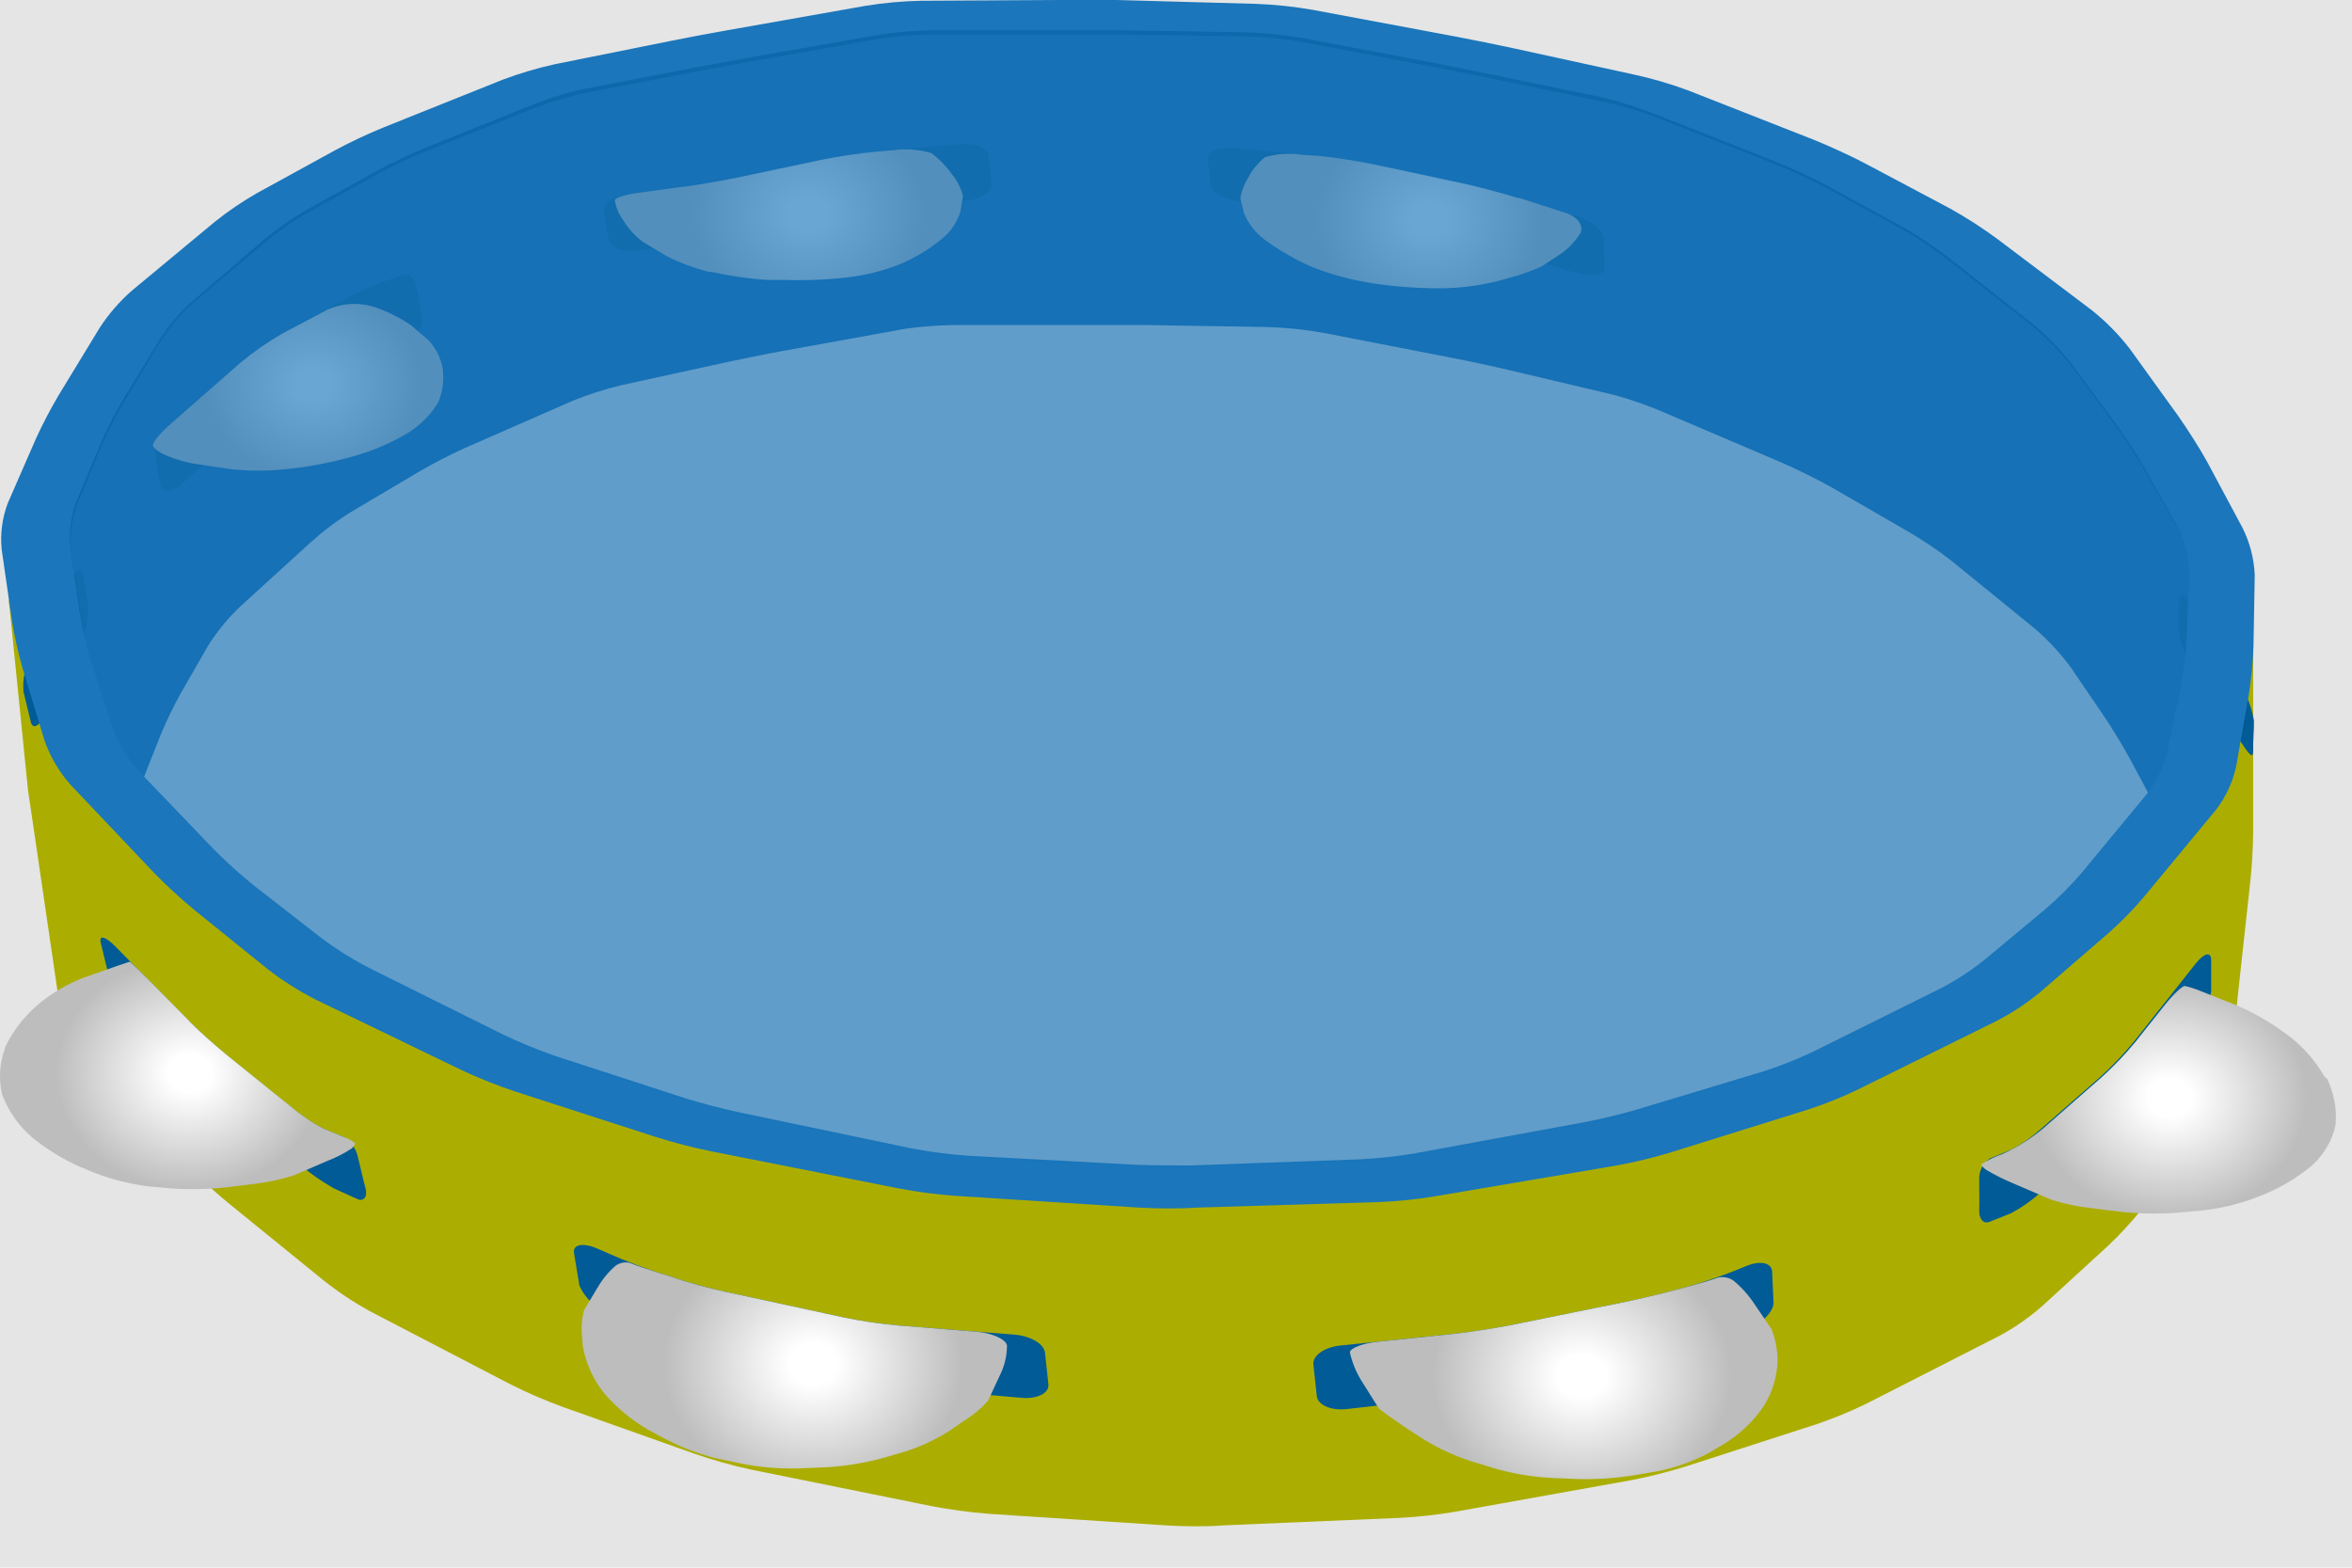 <svg width="51" height="34" viewBox="0 0 51 34" fill="none" xmlns="http://www.w3.org/2000/svg">
<rect width="51" height="34" fill="#E5E5E5"/>
<path d="M48.673 15.201C48.775 14.867 48.742 14.507 48.582 14.196L47.577 12.424C47.423 12.149 47.654 11.754 47.467 11.509L46.16 9.15C45.972 8.889 45.644 8.48 45.429 8.232L43.108 5.552C42.833 5.264 42.508 5.029 42.149 4.858L40.437 4.118C40.122 3.98 39.606 3.766 39.288 3.639L36.551 2.556C36.163 2.407 35.768 2.277 35.368 2.168L32.738 1.478C32.403 1.39 31.86 1.266 31.521 1.203L28.446 0.62C28.043 0.554 27.637 0.516 27.229 0.506L24.214 0.432C23.879 0.432 23.323 0.432 22.988 0.432H19.972C19.567 0.44 19.162 0.468 18.759 0.516L15.761 1.119C15.426 1.163 14.899 1.253 14.575 1.32L12.052 1.839C11.673 1.924 11.306 2.051 10.956 2.218L8.393 3.521C8.111 3.665 7.649 3.893 7.364 4.031L5.689 4.835C5.366 5 5.079 5.228 4.845 5.505L2.995 7.917C2.814 8.148 2.543 8.547 2.389 8.795L1.719 9.901C1.565 10.152 1.347 11.576 1.233 11.851L0.489 13.61C0.435 13.77 0.414 13.939 0.429 14.108C0.443 14.276 0.492 14.44 0.573 14.588L1.166 15.593L1.749 16.578L2.345 17.584C2.503 17.855 2.724 17.858 2.831 17.584L3.478 15.952C3.61 15.63 3.762 15.316 3.933 15.014L4.51 14.008C4.699 13.707 4.924 13.429 5.18 13.181L6.731 11.767C7.007 11.518 7.306 11.293 7.622 11.097L9.083 10.232C9.409 10.042 9.744 9.869 10.088 9.713L12.383 8.708C12.744 8.558 13.116 8.439 13.496 8.349L15.761 7.854C16.096 7.783 16.612 7.676 16.933 7.619L19.631 7.13C20.039 7.073 20.451 7.046 20.863 7.049H23.587C23.922 7.049 24.479 7.049 24.817 7.049L27.497 7.093C27.909 7.107 28.319 7.15 28.724 7.224L31.491 7.763C31.826 7.827 32.376 7.944 32.711 8.024L35.006 8.567C35.404 8.677 35.794 8.816 36.172 8.983L38.621 10.028C38.936 10.162 39.435 10.41 39.73 10.578L41.302 11.486C41.652 11.685 41.988 11.909 42.307 12.156L44.106 13.62C44.405 13.875 44.674 14.164 44.907 14.481L45.577 15.466C45.758 15.727 46.026 16.166 46.177 16.444L47.061 18.093C47.209 18.367 47.416 18.371 47.52 18.093L47.895 17.125C48.003 16.853 48.173 16.411 48.277 16.143L48.673 15.201Z" fill="#0E68AB"/>
<path d="M43.359 28.969C43.686 28.792 43.993 28.579 44.273 28.335L45.704 27.025C45.966 26.777 46.211 26.512 46.438 26.231L47.942 24.311C48.143 24.029 48.276 23.705 48.331 23.363L48.505 21.775C48.535 21.487 48.589 21.011 48.619 20.723L48.793 19.135C48.827 18.847 48.854 18.371 48.857 18.076V16.505C48.857 16.21 48.857 15.731 48.857 15.439V13.674C48.757 12.916 48.837 13.546 48.813 13.858L48.666 15.406C48.639 15.697 48.478 16.076 48.452 16.381L48.415 16.491C48.366 16.833 48.231 17.157 48.023 17.433L46.451 19.332C46.217 19.608 45.964 19.866 45.694 20.106L44.193 21.4C43.922 21.635 43.626 21.842 43.312 22.016L40.297 23.507C39.948 23.675 39.589 23.82 39.221 23.939L36.226 24.874C35.847 24.988 35.462 25.081 35.073 25.152L31.126 25.822C30.728 25.888 30.326 25.929 29.923 25.946L25.943 26.084C25.608 26.084 25.055 26.084 24.717 26.064L20.736 25.812C20.324 25.78 19.913 25.727 19.506 25.651L15.439 24.847C15.104 24.78 14.561 24.64 14.236 24.536L11.197 23.554C10.803 23.424 10.417 23.269 10.041 23.092L6.858 21.554C6.494 21.371 6.149 21.153 5.826 20.904L4.228 19.614C3.919 19.359 3.625 19.087 3.347 18.8L1.544 16.897C1.298 16.62 1.117 16.291 1.015 15.935L0.925 15.684C0.858 15.392 0.693 15.014 0.63 14.739L0.258 13.238C0.191 12.943 0.171 12.946 0.214 13.238L0.606 17.128L0.764 18.2L1.323 22.013C1.399 22.371 1.569 22.703 1.816 22.974L4.064 25.283C4.292 25.517 4.691 25.879 4.949 26.09L7.012 27.766C7.328 28.017 7.664 28.241 8.018 28.436L11.056 30.017C11.425 30.203 11.805 30.368 12.192 30.51L15.077 31.535C15.469 31.67 15.868 31.782 16.273 31.87L20.21 32.667C20.617 32.744 21.027 32.798 21.44 32.832L25.29 33.083C25.625 33.106 26.181 33.113 26.516 33.083L30.362 32.919C30.764 32.898 31.165 32.853 31.562 32.785L35.378 32.101C35.766 32.025 36.149 31.928 36.527 31.813L39.398 30.885C39.762 30.761 40.118 30.614 40.464 30.446L43.359 28.969Z" fill="#ABAE01"/>
<path d="M43.141 26.499C43.014 26.553 42.91 26.442 42.916 26.251C42.923 26.06 42.916 25.752 42.916 25.564C42.915 25.477 42.936 25.39 42.977 25.312C43.019 25.235 43.08 25.169 43.154 25.122L43.617 24.931C43.85 24.806 44.067 24.653 44.263 24.476L45.523 23.373C45.792 23.132 46.041 22.871 46.27 22.593L47.611 20.897C47.795 20.666 47.946 20.633 47.946 20.82C47.946 21.008 47.946 21.319 47.946 21.51C47.902 21.79 47.787 22.053 47.611 22.274L46.27 23.97C46.04 24.248 45.789 24.509 45.52 24.75L44.26 25.853C44.064 26.029 43.848 26.182 43.617 26.308L43.141 26.499Z" fill="#005B96"/>
<path d="M2.184 20.445C2.141 20.264 2.295 20.311 2.519 20.545L4.044 22.09C4.272 22.325 4.674 22.686 4.932 22.897L6.295 23.996C6.511 24.18 6.746 24.34 6.996 24.472L7.455 24.663C7.534 24.712 7.602 24.776 7.655 24.852C7.708 24.928 7.745 25.014 7.763 25.105C7.81 25.293 7.88 25.605 7.927 25.776C7.974 25.946 7.89 26.067 7.753 26.007L7.244 25.776C6.989 25.632 6.747 25.464 6.523 25.276L5.2 24.184C4.895 23.935 4.603 23.67 4.325 23.39L2.834 21.852C2.62 21.637 2.453 21.381 2.342 21.098L2.184 20.445Z" fill="#005B96"/>
<path d="M29.193 30.56C28.858 30.597 28.573 30.47 28.553 30.279L28.479 29.592C28.459 29.401 28.717 29.22 29.049 29.183L31.531 28.928C31.866 28.892 32.396 28.811 32.721 28.747L35.2 28.245C35.535 28.178 36.041 28.057 36.356 27.97L36.537 27.923C36.852 27.836 37.348 27.669 37.643 27.548L37.874 27.454C38.169 27.334 38.417 27.387 38.427 27.578C38.437 27.769 38.447 28.077 38.457 28.248C38.467 28.419 38.229 28.691 37.934 28.814L37.703 28.908C37.408 29.029 36.909 29.196 36.594 29.284L36.416 29.33C36.102 29.418 35.582 29.538 35.257 29.605L32.821 30.104C32.486 30.171 31.964 30.252 31.632 30.289L29.193 30.56Z" fill="#005B96"/>
<path d="M12.564 27.883C12.624 28.018 12.711 28.14 12.82 28.241C12.929 28.341 13.057 28.418 13.197 28.466L13.425 28.563C13.76 28.694 14.27 28.878 14.601 28.975L14.762 29.022C15.097 29.119 15.633 29.26 15.968 29.334L18.485 29.91C18.889 29.998 19.299 30.063 19.711 30.104L22.153 30.316C22.488 30.346 22.753 30.215 22.733 30.024L22.659 29.337C22.639 29.146 22.348 28.972 21.989 28.945L19.523 28.751C19.111 28.716 18.702 28.657 18.297 28.573L15.744 28.02C15.409 27.95 14.866 27.803 14.541 27.685L14.367 27.632C14.032 27.528 13.516 27.33 13.204 27.189L12.96 27.082C12.645 26.945 12.417 26.985 12.447 27.176C12.477 27.367 12.534 27.695 12.564 27.883Z" fill="#005B96"/>
<path d="M48.857 16.287C48.857 16.468 48.77 16.367 48.599 16.103L48.385 15.768L47.758 14.799L47.544 14.464C47.379 14.222 47.274 13.944 47.239 13.653C47.239 13.476 47.239 13.181 47.259 13.003C47.279 12.826 47.403 12.899 47.567 13.168L47.765 13.503L48.364 14.481L48.559 14.816C48.718 15.063 48.825 15.34 48.874 15.63C48.88 15.791 48.85 16.109 48.857 16.287Z" fill="#005B96"/>
<path d="M0.677 14.203C0.544 14.447 0.486 14.724 0.509 15L0.666 15.65C0.71 15.828 0.847 15.761 0.975 15.499L1.126 15.188L1.588 14.236L1.739 13.925C1.863 13.677 1.923 13.401 1.913 13.124C1.883 12.946 1.829 12.655 1.799 12.474C1.769 12.293 1.631 12.36 1.497 12.618L1.33 12.953L0.844 13.891L0.677 14.203Z" fill="#005B96"/>
<path d="M9.137 6.852C9.156 6.929 9.15 7.011 9.117 7.084C9.085 7.157 9.029 7.217 8.959 7.254L8.493 7.408C8.241 7.508 7.995 7.625 7.76 7.76L6.352 8.534C6.034 8.72 5.732 8.935 5.451 9.174L3.95 10.487C3.722 10.688 3.511 10.701 3.478 10.524L3.367 9.874C3.375 9.743 3.411 9.616 3.472 9.501C3.534 9.385 3.619 9.284 3.722 9.204L5.223 7.887C5.503 7.644 5.804 7.426 6.121 7.234L7.532 6.46C7.767 6.33 8.011 6.219 8.262 6.125L8.741 5.967C8.872 5.927 9.003 6.038 9.033 6.215C9.063 6.393 9.113 6.674 9.137 6.852Z" fill="#005B96"/>
<path d="M20.93 4.352C21.265 4.322 21.52 4.158 21.503 3.99L21.436 3.381C21.436 3.21 21.131 3.096 20.8 3.126L19.011 3.287C18.675 3.317 18.143 3.397 17.821 3.464L16.029 3.843C15.694 3.91 15.174 4.001 14.846 4.047H14.832L13.636 4.208C13.301 4.255 13.063 4.429 13.094 4.597C13.124 4.764 13.171 5.039 13.201 5.207C13.231 5.374 13.536 5.478 13.837 5.431L15.007 5.267C15.342 5.22 15.854 5.126 16.176 5.059L17.969 4.681C18.304 4.614 18.823 4.533 19.158 4.503L20.93 4.352Z" fill="#005B96"/>
<path d="M34.795 5.8C34.795 5.971 34.537 6.024 34.209 5.92H34.175L32.986 5.548H32.949C32.614 5.445 32.081 5.301 31.746 5.213L29.91 4.781C29.575 4.704 29.025 4.61 28.687 4.57L26.894 4.366C26.559 4.329 26.264 4.168 26.248 4.011L26.187 3.438C26.187 3.28 26.432 3.176 26.774 3.21L28.6 3.394C28.935 3.428 29.491 3.515 29.826 3.585L31.706 3.987C32.041 4.061 32.584 4.202 32.912 4.305H32.945L34.138 4.677H34.172C34.507 4.781 34.771 5.012 34.778 5.17C34.785 5.327 34.788 5.632 34.795 5.8Z" fill="#005B96"/>
<path d="M50.405 23.353C50.214 23.018 49.959 22.723 49.654 22.485L49.493 22.368C49.18 22.143 48.843 21.952 48.488 21.799L47.708 21.49C47.599 21.445 47.487 21.409 47.373 21.383C47.322 21.383 47.128 21.561 46.944 21.792L46.307 22.593C46.078 22.871 45.828 23.132 45.56 23.373L44.3 24.476C44.033 24.698 43.738 24.883 43.422 25.028C43.26 25.084 43.104 25.159 42.96 25.253C42.96 25.273 43.004 25.323 43.061 25.367C43.26 25.486 43.468 25.59 43.684 25.678L44.464 26.013C44.75 26.106 45.044 26.169 45.342 26.201L45.979 26.281C46.384 26.323 46.792 26.33 47.198 26.302L47.728 26.255C48.119 26.213 48.504 26.125 48.874 25.99L49.142 25.883C49.485 25.736 49.807 25.542 50.097 25.306L50.147 25.263C50.395 25.034 50.568 24.735 50.643 24.405C50.675 24.06 50.612 23.712 50.462 23.4L50.405 23.353Z" fill="url(#paint0_radial_0_1)"/>
<path d="M7.699 24.794C7.629 24.736 7.548 24.691 7.461 24.663L7.002 24.472C6.752 24.34 6.518 24.18 6.302 23.996L4.938 22.897C4.68 22.686 4.268 22.325 4.051 22.09L3.25 21.279C3.019 21.045 2.824 20.857 2.814 20.857L2.563 20.941L1.799 21.209C1.46 21.342 1.144 21.526 0.861 21.755L0.727 21.875C0.469 22.115 0.258 22.402 0.107 22.72V22.74C-0.009 23.055 -0.031 23.397 0.043 23.725C0.166 24.066 0.371 24.372 0.64 24.616L0.693 24.666C1.008 24.922 1.355 25.136 1.725 25.303L2.044 25.434C2.427 25.582 2.828 25.683 3.236 25.732L3.685 25.772C4.092 25.801 4.5 25.794 4.905 25.752L5.521 25.675C5.814 25.641 6.102 25.578 6.382 25.487L7.096 25.179C7.284 25.107 7.464 25.015 7.632 24.904C7.669 24.864 7.703 24.814 7.699 24.794Z" fill="url(#paint1_radial_0_1)"/>
<path d="M38.41 28.821L38.045 28.285C37.919 28.092 37.764 27.919 37.586 27.772C37.537 27.739 37.483 27.716 37.425 27.706C37.367 27.695 37.308 27.696 37.251 27.709C37.174 27.742 36.852 27.836 36.537 27.923L36.356 27.97C36.041 28.057 35.522 28.178 35.2 28.245L32.721 28.747C32.386 28.811 31.863 28.892 31.531 28.928L29.883 29.099C29.548 29.133 29.276 29.237 29.27 29.33C29.324 29.569 29.42 29.796 29.555 30V30L29.89 30.533C29.89 30.553 30.141 30.731 30.419 30.922L30.754 31.143C31.096 31.366 31.466 31.545 31.853 31.676L32.386 31.84C32.781 31.955 33.188 32.026 33.599 32.051L34.218 32.078C34.622 32.087 35.026 32.06 35.425 31.997L35.968 31.904C36.344 31.825 36.707 31.695 37.046 31.515L37.381 31.317C37.689 31.128 37.958 30.882 38.175 30.594L38.256 30.476C38.436 30.183 38.535 29.848 38.544 29.505V29.505C38.542 29.27 38.497 29.039 38.41 28.821V28.821Z" fill="url(#paint2_radial_0_1)"/>
<path d="M21.835 29.176C21.808 29.042 21.5 28.908 21.165 28.881L19.523 28.751C19.111 28.716 18.702 28.657 18.297 28.573L15.744 28.02C15.409 27.95 14.866 27.803 14.541 27.685L14.367 27.632C14.032 27.528 13.717 27.417 13.65 27.387C13.598 27.376 13.544 27.376 13.492 27.387C13.44 27.398 13.391 27.42 13.348 27.451C13.195 27.584 13.065 27.741 12.963 27.916L12.665 28.412C12.608 28.631 12.597 28.859 12.631 29.082V29.16C12.69 29.524 12.837 29.87 13.06 30.165L13.127 30.248C13.389 30.545 13.697 30.798 14.038 30.999L14.353 31.17C14.717 31.366 15.103 31.518 15.503 31.622L16.079 31.743C16.48 31.822 16.889 31.857 17.298 31.847L17.912 31.823C18.31 31.799 18.705 31.736 19.091 31.636L19.573 31.498C19.937 31.388 20.283 31.228 20.602 31.022L20.907 30.811C21.101 30.693 21.276 30.546 21.426 30.376L21.674 29.843C21.78 29.637 21.835 29.408 21.835 29.176Z" fill="url(#paint3_radial_0_1)"/>
<path d="M9.592 7.954C9.546 7.745 9.447 7.551 9.304 7.391L8.915 7.056C8.68 6.895 8.424 6.766 8.155 6.671C7.804 6.55 7.42 6.569 7.083 6.724L6.121 7.234C5.8 7.42 5.495 7.633 5.21 7.87L3.709 9.187C3.481 9.385 3.303 9.599 3.317 9.663C3.33 9.727 3.478 9.83 3.652 9.897C3.823 9.965 4 10.017 4.181 10.052L4.938 10.165C5.319 10.213 5.703 10.219 6.084 10.186L6.352 10.159C6.748 10.112 7.14 10.037 7.525 9.934L7.749 9.871C8.117 9.762 8.471 9.609 8.802 9.415L8.832 9.398C9.105 9.231 9.335 9.002 9.502 8.728C9.604 8.484 9.636 8.215 9.592 7.954V7.954Z" fill="url(#paint4_radial_0_1)"/>
<path d="M20.646 3.786C20.521 3.607 20.368 3.45 20.193 3.32C19.93 3.24 19.652 3.219 19.379 3.257L19.011 3.287C18.675 3.317 18.143 3.397 17.821 3.464L16.029 3.843C15.694 3.91 15.174 4.004 14.846 4.047H14.832L13.797 4.188C13.559 4.222 13.348 4.289 13.331 4.339C13.356 4.496 13.418 4.646 13.512 4.774C13.626 4.961 13.775 5.124 13.951 5.254L14.464 5.559C14.75 5.702 15.051 5.814 15.362 5.894H15.412C15.815 5.984 16.223 6.044 16.635 6.071H16.99C17.397 6.086 17.805 6.073 18.21 6.034L18.391 6.014C18.779 5.968 19.16 5.871 19.523 5.726L19.651 5.669C19.955 5.527 20.238 5.343 20.491 5.123C20.647 4.976 20.763 4.791 20.826 4.587L20.88 4.252C20.838 4.081 20.758 3.922 20.646 3.786V3.786Z" fill="url(#paint5_radial_0_1)"/>
<path d="M33.977 4.627L32.942 4.292H32.908C32.573 4.188 32.037 4.047 31.702 3.974L29.823 3.572C29.488 3.501 28.935 3.414 28.596 3.381L28.235 3.357C27.967 3.317 27.694 3.334 27.434 3.407C27.279 3.53 27.152 3.684 27.062 3.86C26.98 3.992 26.923 4.139 26.894 4.292L26.975 4.627C27.07 4.853 27.224 5.049 27.42 5.197C27.718 5.415 28.037 5.602 28.372 5.756L28.436 5.783C28.815 5.937 29.211 6.05 29.615 6.118L29.816 6.152C30.223 6.212 30.634 6.245 31.046 6.252H31.31C31.709 6.243 32.106 6.189 32.493 6.091L32.718 6.028C32.958 5.967 33.192 5.885 33.418 5.783L33.83 5.515C34.004 5.395 34.152 5.241 34.266 5.063C34.349 4.905 34.218 4.714 33.977 4.627Z" fill="url(#paint6_radial_0_1)"/>
<path d="M47.855 10.008C47.704 9.733 47.426 9.298 47.242 9.036L46.187 7.572C45.947 7.26 45.67 6.977 45.362 6.731L43.329 5.197C42.998 4.951 42.652 4.728 42.293 4.527L40.457 3.552C40.156 3.391 39.65 3.16 39.331 3.032L36.611 1.963C36.219 1.817 35.817 1.7 35.408 1.612L32.808 1.045C32.473 0.972 31.924 0.861 31.585 0.797L28.466 0.214C28.061 0.143 27.651 0.099 27.239 0.084L24.214 0C23.879 0 23.323 0 22.984 0L19.969 0.017C19.565 0.025 19.162 0.062 18.763 0.127L15.767 0.657C15.432 0.714 14.913 0.814 14.591 0.878L12.025 1.394C11.642 1.479 11.266 1.591 10.899 1.729L8.316 2.764C7.961 2.909 7.614 3.072 7.277 3.253L5.578 4.185C5.255 4.369 4.947 4.579 4.657 4.811L2.861 6.302C2.592 6.538 2.356 6.81 2.161 7.11L1.27 8.574C1.091 8.878 0.927 9.191 0.78 9.512L0.167 10.916C0.047 11.236 0.002 11.581 0.037 11.921L0.258 13.452C0.316 13.811 0.395 14.165 0.496 14.514L0.965 16.059C1.09 16.415 1.283 16.743 1.534 17.024L3.337 18.927C3.616 19.213 3.91 19.483 4.218 19.738L5.816 21.028C6.139 21.277 6.485 21.496 6.848 21.681L10.031 23.219C10.407 23.394 10.793 23.547 11.187 23.678L14.226 24.66C14.621 24.785 15.023 24.889 15.429 24.971L19.496 25.776C19.903 25.853 20.313 25.906 20.726 25.936L24.706 26.191C25.041 26.211 25.598 26.218 25.933 26.191L29.91 26.07C30.313 26.053 30.715 26.012 31.113 25.946L35.06 25.276C35.449 25.205 35.833 25.112 36.212 24.998L39.208 24.063C39.575 23.944 39.935 23.799 40.283 23.631L43.298 22.14C43.628 21.969 43.939 21.763 44.227 21.527L45.728 20.23C45.998 19.99 46.251 19.732 46.485 19.456L48.056 17.557C48.267 17.28 48.414 16.961 48.488 16.622L48.763 15.061C48.819 14.713 48.852 14.363 48.864 14.012L48.891 12.474C48.876 12.115 48.785 11.763 48.623 11.442L47.855 10.008ZM47.416 13.834C47.398 14.187 47.354 14.537 47.286 14.883L46.998 16.297C46.914 16.636 46.76 16.953 46.545 17.228L45.135 18.934C44.898 19.209 44.642 19.467 44.367 19.704L43.027 20.82C42.736 21.052 42.422 21.257 42.092 21.43L39.325 22.804C38.975 22.971 38.615 23.114 38.246 23.233L35.505 24.06C35.194 24.154 34.678 24.278 34.353 24.338L30.711 25.008C30.314 25.077 29.913 25.121 29.511 25.142L25.826 25.276C25.491 25.276 24.938 25.276 24.599 25.259L20.984 25.065C20.572 25.035 20.161 24.981 19.754 24.904L16.042 24.127C15.707 24.06 15.164 23.916 14.839 23.812L12.068 22.911C11.677 22.776 11.293 22.62 10.919 22.442L8.001 20.991C7.639 20.803 7.292 20.586 6.965 20.341L5.531 19.225C5.22 18.975 4.922 18.708 4.64 18.424L2.995 16.709C2.75 16.428 2.56 16.103 2.436 15.751L1.98 14.344C1.873 13.996 1.79 13.641 1.732 13.281L1.528 11.904C1.491 11.559 1.533 11.209 1.652 10.883L2.168 9.653C2.307 9.328 2.465 9.013 2.643 8.708L3.441 7.401C3.628 7.102 3.853 6.828 4.111 6.587L5.732 5.19C6.018 4.953 6.323 4.74 6.644 4.553L8.178 3.702C8.453 3.552 8.919 3.33 9.214 3.21L11.589 2.255C11.954 2.112 12.331 1.999 12.715 1.92L15.06 1.468L16.24 1.25L19.021 0.761C19.419 0.695 19.823 0.661 20.227 0.657H23.038C23.373 0.657 23.929 0.657 24.268 0.657L27.038 0.7C27.45 0.714 27.859 0.757 28.265 0.828L31.116 1.37L32.339 1.615L34.755 2.114C35.158 2.214 35.554 2.342 35.941 2.496L38.49 3.501C38.878 3.658 39.257 3.834 39.626 4.031L41.245 4.915C41.595 5.115 41.931 5.339 42.25 5.585L44.076 7.026C44.38 7.277 44.657 7.56 44.9 7.87L45.878 9.19C46.104 9.501 46.313 9.823 46.505 10.155L47.212 11.419C47.377 11.736 47.465 12.089 47.467 12.447L47.416 13.834Z" fill="#1B76BB"/>
<path opacity="0.65" d="M46.515 10.219C46.323 9.886 46.114 9.562 45.888 9.251L44.91 7.931C44.666 7.621 44.39 7.338 44.086 7.086L42.26 5.649C41.941 5.402 41.605 5.178 41.255 4.979L39.626 4.088C39.262 3.894 38.887 3.719 38.504 3.565L35.954 2.56C35.567 2.412 35.17 2.293 34.765 2.205L32.349 1.705C32.014 1.635 31.465 1.524 31.126 1.461L28.275 0.918C27.87 0.844 27.46 0.801 27.049 0.791L24.278 0.747C23.943 0.747 23.386 0.747 23.048 0.747H20.237C19.833 0.75 19.43 0.784 19.031 0.848L16.25 1.34C15.915 1.397 15.395 1.494 15.07 1.558L12.725 2.007C12.341 2.088 11.965 2.2 11.599 2.342L9.217 3.287C8.922 3.407 8.456 3.622 8.182 3.779L6.647 4.627C6.326 4.813 6.021 5.026 5.736 5.264L4.111 6.637C3.853 6.882 3.627 7.159 3.441 7.462L2.66 8.768C2.482 9.072 2.323 9.386 2.184 9.71L1.668 10.953C1.55 11.28 1.508 11.629 1.544 11.975L1.749 13.355C1.807 13.714 1.89 14.069 1.997 14.417L2.436 15.811C2.565 16.163 2.761 16.487 3.012 16.766L4.657 18.481C4.938 18.767 5.236 19.035 5.548 19.286L6.982 20.401C7.304 20.643 7.644 20.858 8.001 21.045L10.919 22.495C11.293 22.673 11.677 22.83 12.068 22.964L14.832 23.869C15.168 23.976 15.7 24.117 16.035 24.187L19.748 24.945C20.154 25.023 20.565 25.077 20.977 25.105L24.603 25.326C24.938 25.347 25.494 25.353 25.829 25.326L29.515 25.192C29.916 25.173 30.317 25.129 30.714 25.062L34.356 24.392C34.691 24.331 35.197 24.204 35.508 24.11L38.249 23.279C38.618 23.163 38.979 23.02 39.328 22.854L42.096 21.477C42.426 21.303 42.739 21.099 43.031 20.867L44.371 19.755C44.644 19.516 44.9 19.258 45.138 18.984L46.548 17.279C46.76 17.004 46.913 16.69 46.998 16.354L47.296 14.937C47.364 14.592 47.408 14.242 47.426 13.891L47.487 12.504C47.484 12.146 47.397 11.794 47.232 11.476L46.515 10.219Z" fill="#1B76BB"/>
<defs>
<radialGradient id="paint0_radial_0_1" cx="0" cy="0" r="1" gradientUnits="userSpaceOnUse" gradientTransform="translate(47.047 23.81) scale(3.415 2.976)">
<stop offset="0.14" stop-color="white"/>
<stop offset="0.87" stop-color="#BDBDBD"/>
</radialGradient>
<radialGradient id="paint1_radial_0_1" cx="0" cy="0" r="1" gradientUnits="userSpaceOnUse" gradientTransform="translate(4.116 23.279) scale(3.342 2.912)">
<stop offset="0.14" stop-color="white"/>
<stop offset="0.87" stop-color="#BDBDBD"/>
</radialGradient>
<radialGradient id="paint2_radial_0_1" cx="0" cy="0" r="1" gradientUnits="userSpaceOnUse" gradientTransform="translate(34.3 29.842) scale(3.721 3.243)">
<stop offset="0.14" stop-color="white"/>
<stop offset="0.87" stop-color="#BDBDBD"/>
</radialGradient>
<radialGradient id="paint3_radial_0_1" cx="0" cy="0" r="1" gradientUnits="userSpaceOnUse" gradientTransform="translate(17.63 29.578) scale(3.721 3.243)">
<stop offset="0.14" stop-color="white"/>
<stop offset="0.87" stop-color="#BDBDBD"/>
</radialGradient>
<radialGradient id="paint4_radial_0_1" cx="0" cy="0" r="1" gradientUnits="userSpaceOnUse" gradientTransform="translate(6.791 8.344) scale(2.713 2.365)">
<stop offset="0.14" stop-color="white"/>
<stop offset="0.87" stop-color="#BDBDBD"/>
</radialGradient>
<radialGradient id="paint5_radial_0_1" cx="0" cy="0" r="1" gradientUnits="userSpaceOnUse" gradientTransform="translate(17.519 4.62) scale(2.918 2.543)">
<stop offset="0.14" stop-color="white"/>
<stop offset="0.87" stop-color="#BDBDBD"/>
</radialGradient>
<radialGradient id="paint6_radial_0_1" cx="0" cy="0" r="1" gradientUnits="userSpaceOnUse" gradientTransform="translate(30.988 4.757) scale(2.849 2.483)">
<stop offset="0.14" stop-color="white"/>
<stop offset="0.87" stop-color="#BDBDBD"/>
</radialGradient>
</defs>
</svg>
